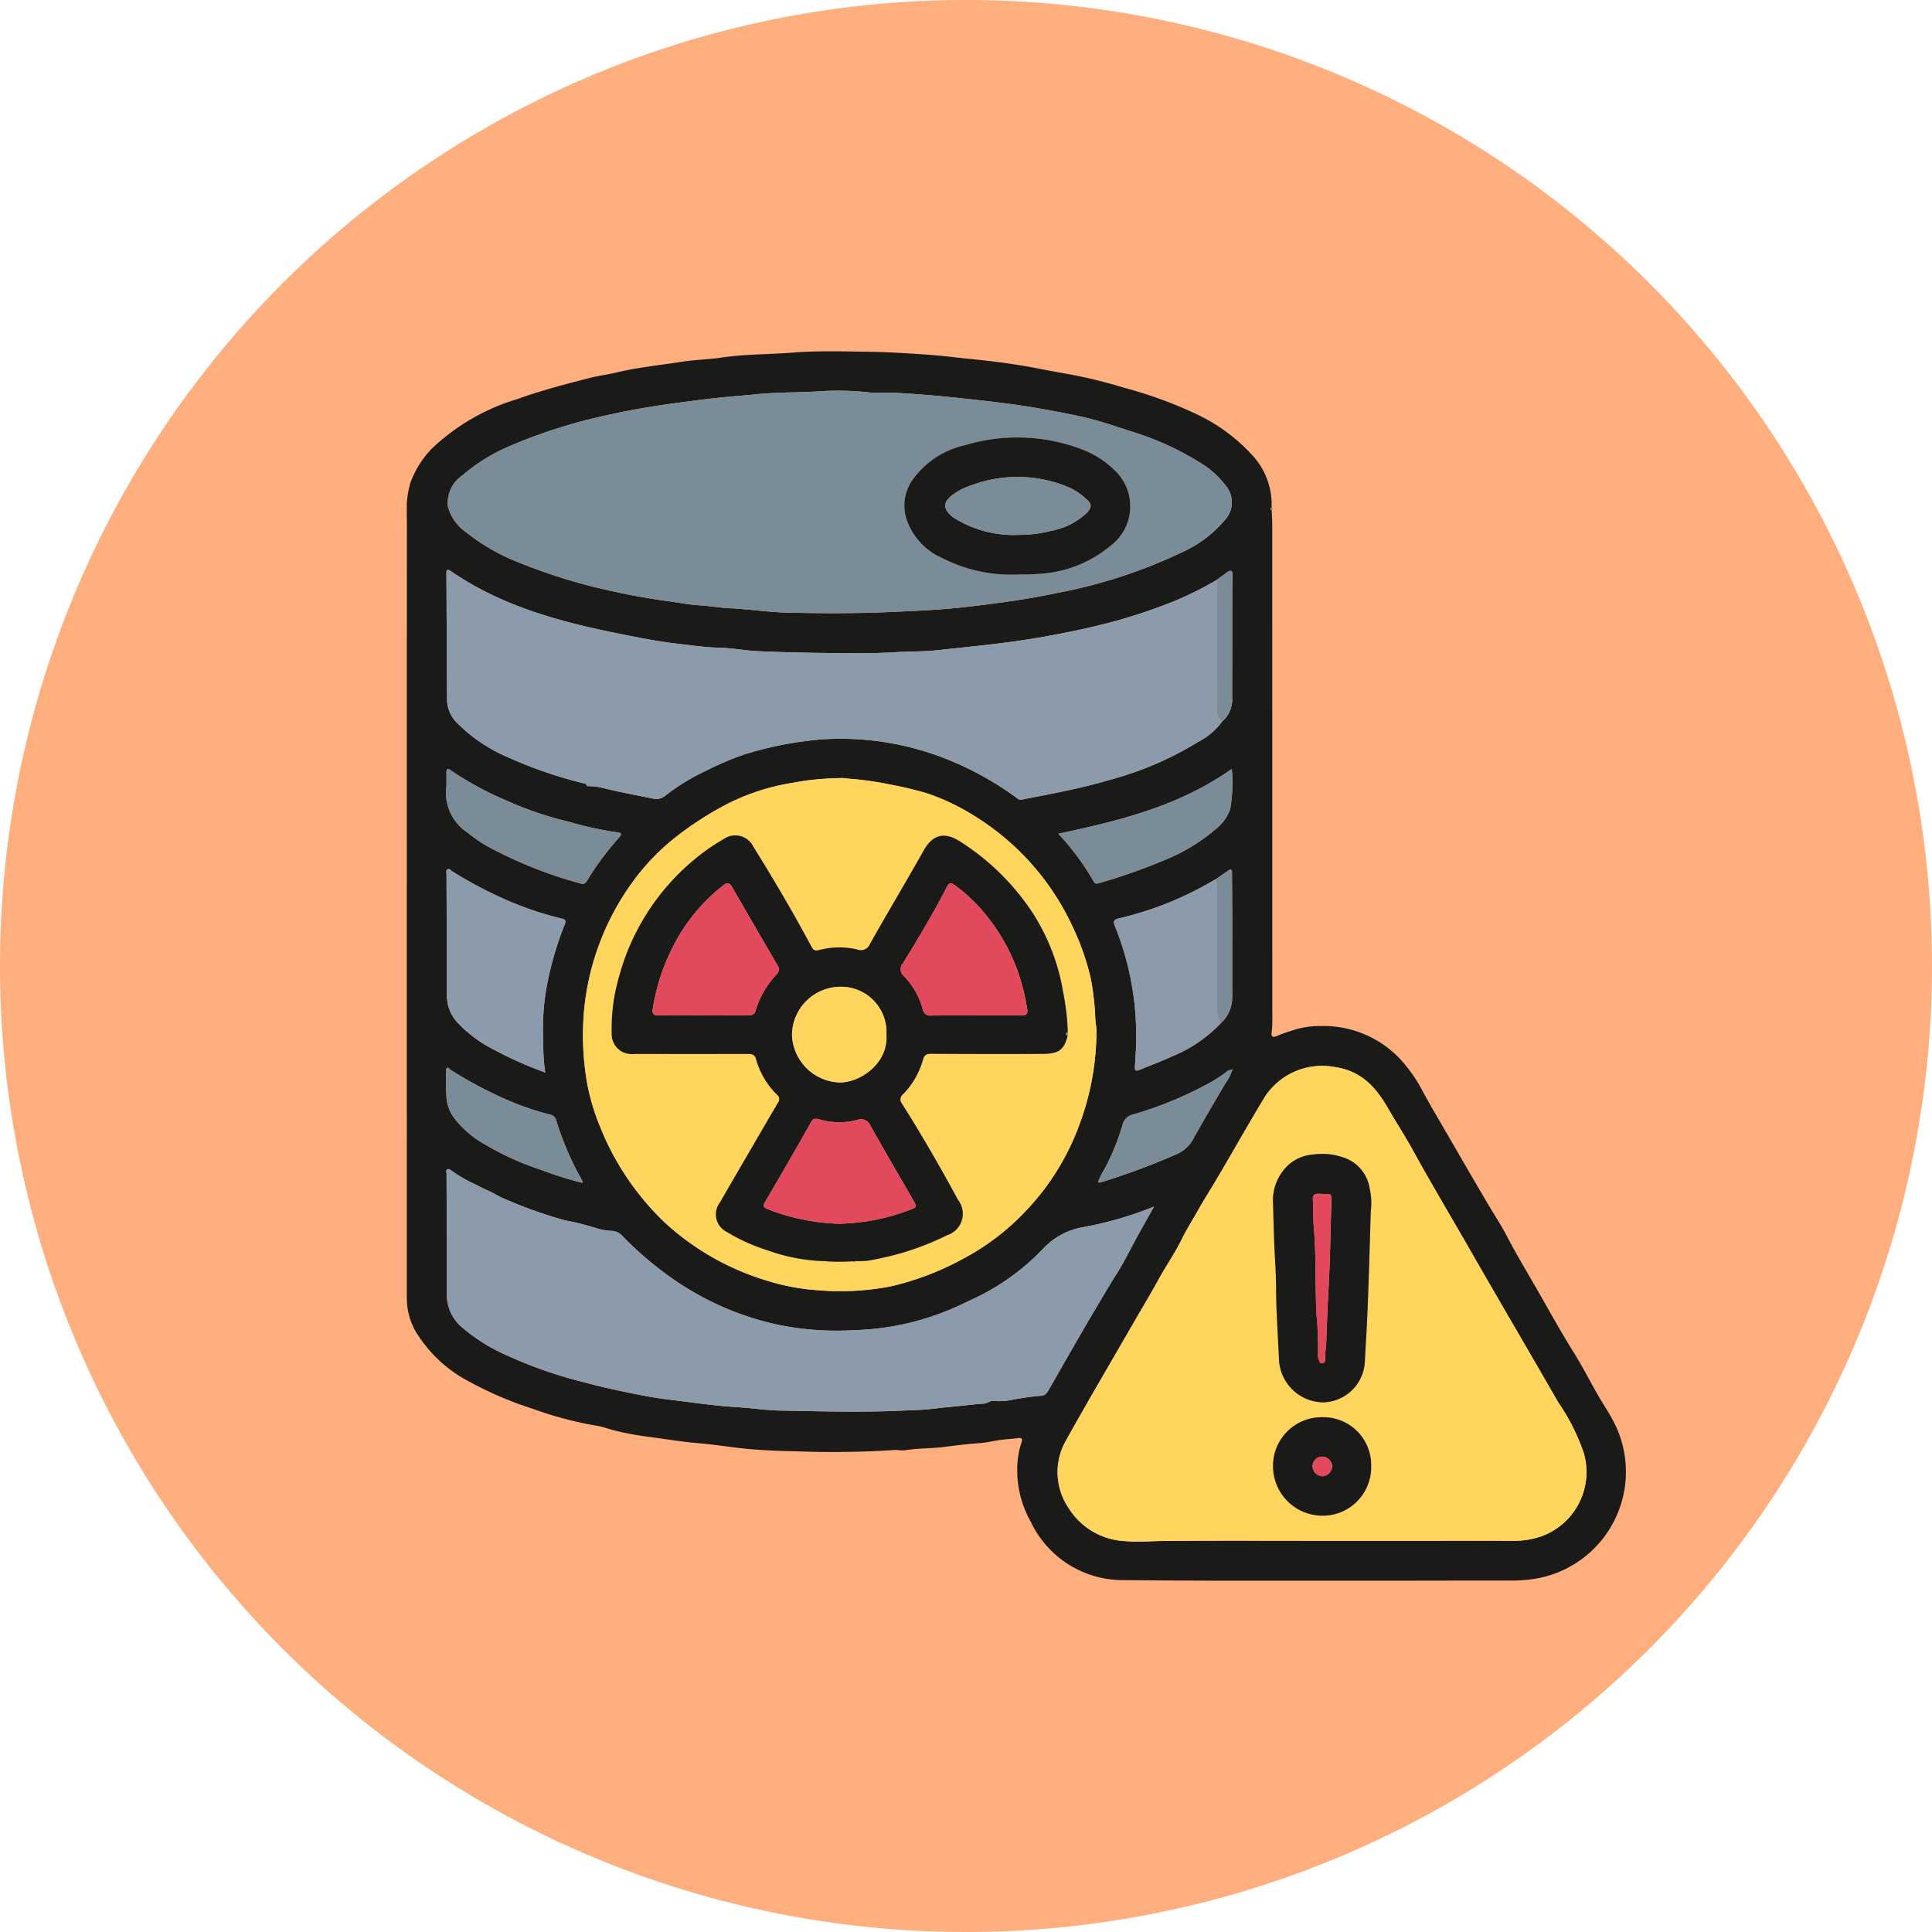 <svg xmlns="http://www.w3.org/2000/svg" xmlns:xlink="http://www.w3.org/1999/xlink" width="169" height="169" viewBox="0 0 169 169">
  <defs>
    <clipPath id="clip-path">
      <rect id="Rectángulo_377609" data-name="Rectángulo 377609" width="106.667" height="107.539" fill="none"/>
    </clipPath>
  </defs>
  <g id="Grupo_1073336" data-name="Grupo 1073336" transform="translate(-384.743 -2057.999)">
    <g id="Grupo_159182" data-name="Grupo 159182" transform="translate(384.743 2057.999)">
      <path id="Unión_12" data-name="Unión 12" d="M84.5,0A84.5,84.5,0,1,1,0,84.5,84.5,84.5,0,0,1,84.5,0Z" transform="translate(0 0)" fill="#ffae7e"/>
    </g>
    <g id="Grupo_1073344" data-name="Grupo 1073344" transform="translate(420.325 2088.729)">
      <g id="Grupo_1073343" data-name="Grupo 1073343" clip-path="url(#clip-path)">
        <path id="Trazado_821111" data-name="Trazado 821111" d="M75.657,13.888c.017.432.048.864.049,1.3q.006,21.51.005,43.02a8.834,8.834,0,0,1-.05,1.3c-.086.576.177.508.538.35.429-.188.877-.322,1.322-.468a7.431,7.431,0,0,1,2.42-.367,9.2,9.2,0,0,1,6.812,2.738,12.98,12.98,0,0,1,2.072,2.885c.724,1.344,1.507,2.656,2.273,3.977,1.153,1.99,2.3,3.981,3.473,5.962.541.918,1.137,1.817,1.625,2.751.873,1.672,1.848,3.288,2.783,4.919,1,1.748,1.975,3.516,3.044,5.229.791,1.267,1.474,2.6,2.217,3.9.4.692.852,1.353,1.227,2.057a9.481,9.481,0,0,1-7.172,13.987,13.209,13.209,0,0,1-1.771.1c-11.306,0-22.612.069-33.918-.039a8.9,8.9,0,0,1-8.024-5.109A9.167,9.167,0,0,1,53.4,97.9a7.471,7.471,0,0,1,.361-2.413c.095-.268.112-.472-.267-.424-.535.069-1.087.1-1.6.17-.583.082-1.173.23-1.773.273-1.068.076-2.134.209-3.193.342-1.1.137-2.206.094-3.3.278-.335.057-.673-.043-1.031-.014a82.056,82.056,0,0,1-8.4.112c-1.414-.031-2.837-.074-4.248-.2-1.487-.135-2.964-.39-4.453-.514s-2.931-.375-4.4-.564a24.931,24.931,0,0,1-2.971-.56c-.492-.125-.972-.317-1.467-.393a31.883,31.883,0,0,1-5.547-1.459,31.983,31.983,0,0,1-5.672-2.422A11.867,11.867,0,0,1,.781,85.745a5.858,5.858,0,0,1-.775-2.868Q0,48.851.01,14.826a9.26,9.26,0,0,1,.309-3.333A8.522,8.522,0,0,1,2.166,8.537a18.555,18.555,0,0,1,7.5-4.356c2.081-.75,4.226-1.31,6.37-1.857.756-.193,1.537-.286,2.3-.468C20.23,1.4,22.173,1.211,24.1.91,25.228.734,26.383.718,27.515.55,29.6.24,31.7.276,33.8.112c2.258-.177,4.515-.1,6.77-.068,1.488.021,2.982.115,4.469.214.976.065,1.955.157,2.931.269C49.1.657,50.241.754,51.372.9c1.226.153,2.452.332,3.67.57,1.073.21,2.155.4,3.232.6a43.314,43.314,0,0,1,4.413,1.1,37.978,37.978,0,0,1,6.54,2.394,15.7,15.7,0,0,1,4.79,3.584,6.336,6.336,0,0,1,1.631,4.533c-.149.077-.15.148.008.214M72.166,62.85a.834.834,0,0,0-.575.265,12.3,12.3,0,0,1-1.7,1.059,32.646,32.646,0,0,1-6.36,2.587,1.187,1.187,0,0,0-.919.915,21.082,21.082,0,0,1-1.544,3.8,7.026,7.026,0,0,0-.6,1.2c.078.017.137.051.178.037a61.366,61.366,0,0,0,6.794-2.525,3.046,3.046,0,0,0,1.392-1.354c.906-1.621,1.847-3.222,2.791-4.821a4.134,4.134,0,0,0,.579-1.132l.063-.054c-.011-.01-.029-.031-.032-.029a.6.6,0,0,0-.063.052m-.952-4.086a3.035,3.035,0,0,0,.987-2.251c0-2.358,0-4.716,0-7.075,0-1.26-.013-2.519-.016-3.779,0-.278-.041-.444-.354-.22-.35.251-.708.491-1.062.735-.314.177-.624.361-.941.532A29.11,29.11,0,0,1,62.315,49.6c-.474.105-.552.251-.355.718a25.411,25.411,0,0,1,1.847,9.461c.019.932-.058,1.867-.111,2.8-.02.351.09.408.4.279.95-.4,1.924-.745,2.854-1.184a12.2,12.2,0,0,0,4.267-2.908M37.351,37.355l-.016-.022-.016.023a22.881,22.881,0,0,0-3.53.389,19.393,19.393,0,0,0-5.875,1.914A28.7,28.7,0,0,0,23.1,42.841a19.783,19.783,0,0,0-3.376,3.622,22.724,22.724,0,0,0-4.221,11.225,24.333,24.333,0,0,0,.3,6.5,19.414,19.414,0,0,0,1.135,3.721,23.7,23.7,0,0,0,5.625,8.3,22.9,22.9,0,0,0,8.882,5.07,19.228,19.228,0,0,0,4.523.856,23.3,23.3,0,0,0,6.353-.336,24.834,24.834,0,0,0,6.489-2.5,20.961,20.961,0,0,0,5.451-4.224,21.648,21.648,0,0,0,4.583-7.456,23.509,23.509,0,0,0,1.482-8.128c0-.373-.08-.745-.1-1.12a23.417,23.417,0,0,0-.395-3.5,22.032,22.032,0,0,0-1.606-4.575,22.432,22.432,0,0,0-8.588-9.66,19.32,19.32,0,0,0-4.069-1.948,30.408,30.408,0,0,0-3.213-.774,27.292,27.292,0,0,0-3.6-.518h-.013l-.635-.063H38.1l-.748.027M70.884,19.976a28.563,28.563,0,0,1-4.945,2.337,47.232,47.232,0,0,1-5.818,1.755q-2.914.684-5.87,1.143c-2.588.406-5.192.642-7.792.93-1.257.139-2.517.1-3.774.181-1.931.121-3.873.086-5.809.068-2.042-.019-4.084-.068-6.123-.158-1.126-.05-2.246-.275-3.371-.3-1.278-.033-2.537-.221-3.8-.367-1.637-.19-3.26-.515-4.878-.838-5.236-1.043-10.355-2.412-14.835-5.489-.265-.182-.405-.194-.4.2.023,3.647.029,7.294.055,10.94a2.884,2.884,0,0,0,.8,2.052,14.054,14.054,0,0,0,4.5,3.072,38.939,38.939,0,0,0,6.831,2.334c.058.149.15.245.328.2a6.09,6.09,0,0,1,1.4.216c1.388.343,2.8.593,4.2.884a1.2,1.2,0,0,0,1-.241,17.755,17.755,0,0,1,3.481-2.148,27.237,27.237,0,0,1,3.462-1.484,31.524,31.524,0,0,1,6.72-1.314,24.991,24.991,0,0,1,10.513,1.543A27.569,27.569,0,0,1,53.4,39.1a.434.434,0,0,0,.382.119c.932-.191,1.868-.361,2.8-.552,1.626-.334,3.248-.684,4.84-1.163a29.063,29.063,0,0,0,7.811-3.341,6,6,0,0,0,2.078-1.763,2.575,2.575,0,0,0,.889-2.157q.007-4.678.007-9.355c0-.451.027-.9.029-1.351,0-.334-.148-.436-.438-.233-.308.217-.609.444-.914.667m19.7,84.074c1.992,0,3.985-.013,5.978.008a8.012,8.012,0,0,0,1.72-.139,5.974,5.974,0,0,0,4.682-7.517,18.059,18.059,0,0,0-2.249-4.47c-2.531-4.414-5.117-8.8-7.644-13.213-1.692-2.955-3.444-5.875-5.084-8.862-.681-1.241-1.463-2.439-2.174-3.671-1.057-1.833-2.339-3.242-4.638-3.575a5.982,5.982,0,0,0-6.128,2.63c-1.468,2.415-2.843,4.886-4.287,7.316-.528.89-1.093,1.771-1.594,2.666-.449.8-.952,1.585-1.359,2.419-.6,1.236-1.4,2.366-2.061,3.576-.7,1.284-1.459,2.533-2.189,3.8-1.965,3.408-3.959,6.8-5.879,10.231a5.584,5.584,0,0,0,.244,5.98,6.148,6.148,0,0,0,4.97,2.853c1.04.1,2.153,0,3.229-.014,4.549-.041,9.1-.017,13.648-.017H90.587M30.123,3.809c-.358,0-.716.065-1.069.092-1.894.144-3.773.389-5.655.645-1.993.272-3.97.607-5.928,1.051A46.225,46.225,0,0,0,8.813,8.372a15.728,15.728,0,0,0-3.945,2.481A2.9,2.9,0,0,0,3.6,13.564a3.916,3.916,0,0,0,1.524,2.212,17.541,17.541,0,0,0,4.6,2.667,49.321,49.321,0,0,0,8.487,2.591c1.642.373,3.308.639,4.976.873.8.111,1.594.266,2.4.312.917.053,1.819.22,2.74.262,1.685.078,3.364.349,5.049.382,2.984.06,5.97.077,8.958-.059,1.17-.053,2.348-.1,3.516-.174,1.037-.067,2.081-.15,3.118-.271,2.634-.308,5.26-.654,7.858-1.207a44.671,44.671,0,0,0,11-3.576,10.607,10.607,0,0,0,3.7-2.776,2.268,2.268,0,0,0,.06-3.111,7.856,7.856,0,0,0-2.222-1.965A25.467,25.467,0,0,0,63.4,7.014c-1.481-.475-2.958-.992-4.473-1.321-1.227-.266-2.47-.494-3.712-.712-2.231-.392-4.478-.632-6.73-.876-1.959-.212-3.916-.384-5.883-.479-.779-.038-1.564.044-2.333-.05a24.721,24.721,0,0,0-4.386-.062c-1.918.106-3.844.056-5.756.294m35.245,71a30.855,30.855,0,0,1-6.07,1.78,6.277,6.277,0,0,0-3.677,1.95A20.2,20.2,0,0,1,50.34,82.5c-.508.27-1.037.5-1.556.751a23.442,23.442,0,0,1-9.7,2.376,25.741,25.741,0,0,1-6.863-.526A25.823,25.823,0,0,1,23.9,81.565a29.7,29.7,0,0,1-5.054-4.193,1.3,1.3,0,0,0-.881-.43,5.215,5.215,0,0,1-1.468-.262,22.43,22.43,0,0,0-2.661-.662,40.448,40.448,0,0,1-5.5-1.97c-.407-.187-.8-.446-1.19-.613-.521-.222-1.014-.51-1.531-.737a12.5,12.5,0,0,1-1.707-1.029c-.11-.071-.195-.17-.33-.122-.2.07-.1.247-.1.372.009,3.521.037,7.042.029,10.563a3.7,3.7,0,0,0,1.2,2.791,15.588,15.588,0,0,0,4.032,2.549,37.952,37.952,0,0,0,6.711,2.345c1.2.331,2.423.611,3.646.864s2.467.5,3.714.653c2.042.246,4.077.558,6.134.681,1.253.076,2.5.272,3.753.294,3.4.06,6.807.164,10.211.019.762-.033,1.536-.05,2.287-.1.794-.054,1.6-.177,2.406-.247.959-.085,1.914-.218,2.874-.279.328-.021.608-.307.87-.238a5.3,5.3,0,0,0,1.561-.087,24.54,24.54,0,0,1,2.484-.357.711.711,0,0,0,.674-.374c.564-.959,1.106-1.93,1.662-2.894.805-1.4,1.6-2.8,2.427-4.186.644-1.079,1.27-2.168,1.947-3.229.517-.809.967-1.7,1.429-2.562.572-1.068,1.172-2.119,1.833-3.31M12.11,63.086a16.149,16.149,0,0,1-.168-2.7,20.422,20.422,0,0,1,.261-4.608,28.534,28.534,0,0,1,1.612-5.646c.136-.314.069-.433-.274-.512A29.753,29.753,0,0,1,8.453,47.88,37.339,37.339,0,0,1,3.993,45.5c-.134-.08-.246-.271-.417-.193s-.1.291-.1.441c.009,3.518.035,7.036.032,10.554a3.484,3.484,0,0,0,.961,2.45,11.32,11.32,0,0,0,3.118,2.316,33.1,33.1,0,0,0,4.519,2.015M3.473,38.035A4.153,4.153,0,0,0,5.28,42.072a13.854,13.854,0,0,0,1.687,1.18,38.321,38.321,0,0,0,8.229,3.3.412.412,0,0,0,.544-.2c.209-.338.416-.676.638-1.005A26.115,26.115,0,0,1,18.5,42.608c.144-.162.461-.475-.03-.52a29.63,29.63,0,0,1-4.243-.922A30.281,30.281,0,0,1,8.75,39.311a27.773,27.773,0,0,1-4.893-2.652c-.327-.237-.4-.082-.387.239.012.379,0,.758,0,1.137M56.99,42.2A22.245,22.245,0,0,1,60.1,46.4c.134.248.333.153.52.1a49.611,49.611,0,0,0,5.773-2.042,15.932,15.932,0,0,0,4.378-2.671,3.765,3.765,0,0,0,1.254-1.738,13.041,13.041,0,0,0,.141-3.519C67.584,39.78,62.354,41.064,56.99,42.2M15.365,72.738a.767.767,0,0,0-.019-.193,26.422,26.422,0,0,1-2.285-5.3.634.634,0,0,0-.481-.461A24.956,24.956,0,0,1,9.11,65.624,35.92,35.92,0,0,1,3.8,62.836c-.084-.053-.119-.2-.257-.151-.166.063-.078.2-.09.314a15.413,15.413,0,0,0,.01,2.029A3.476,3.476,0,0,0,4.094,67,8.638,8.638,0,0,0,6.8,69.355a24.611,24.611,0,0,0,4.868,2.217,32.244,32.244,0,0,0,3.694,1.166" transform="translate(0 0)" fill="#1a1a19"/>
        <path id="Trazado_821112" data-name="Trazado 821112" d="M173.8,31.652c-.158-.066-.157-.138-.007-.214.109.068.127.139.007.214" transform="translate(-98.14 -17.765)" fill="#798c97"/>
        <path id="Trazado_821113" data-name="Trazado 821113" d="M164.545,185.295H153.729c-4.549,0-9.1-.024-13.648.018-1.076.01-2.19.109-3.23.014a6.148,6.148,0,0,1-4.969-2.854,5.584,5.584,0,0,1-.244-5.98c1.92-3.432,3.914-6.824,5.879-10.231.73-1.267,1.492-2.516,2.189-3.8.658-1.21,1.459-2.34,2.062-3.576.407-.834.909-1.618,1.359-2.42.5-.894,1.065-1.776,1.594-2.665,1.444-2.43,2.818-4.9,4.287-7.316a5.981,5.981,0,0,1,6.128-2.631c2.3.333,3.581,1.742,4.638,3.575.711,1.232,1.492,2.43,2.174,3.671,1.64,2.986,3.392,5.907,5.084,8.862,2.528,4.415,5.113,8.8,7.644,13.213a18.04,18.04,0,0,1,2.249,4.47,5.974,5.974,0,0,1-4.681,7.517,8.017,8.017,0,0,1-1.72.139c-1.992-.02-3.985-.008-5.978-.008m-6.257-28.9a5.659,5.659,0,0,0-.1-1.878,3.381,3.381,0,0,0-2.015-2.646,5.641,5.641,0,0,0-2.906-.369,3.629,3.629,0,0,0-2.158.882,4.229,4.229,0,0,0-1.377,3.475c.048,1.792.09,3.583.2,5.374.08,1.272.047,2.55.1,3.827.064,1.5.15,3,.222,4.5a3.924,3.924,0,0,0,3.86,3.627,3.739,3.739,0,0,0,3.642-3.491c.068-1.343.157-2.684.217-4.027.136-3.057.208-6.116.309-9.277m-8.554,22.347a4.327,4.327,0,0,0,4.228,4.358,4.239,4.239,0,0,0,4.357-4.334,4.184,4.184,0,0,0-4.338-4.279,4.245,4.245,0,0,0-4.246,4.255" transform="translate(-73.958 -81.245)" fill="#ffd65d"/>
        <path id="Trazado_821114" data-name="Trazado 821114" d="M34.749,8.288c1.911-.239,3.837-.188,5.756-.294a24.716,24.716,0,0,1,4.385.062c.769.095,1.554.013,2.333.05,1.967.1,3.924.267,5.883.479,2.251.244,4.5.484,6.73.876,1.241.218,2.485.445,3.712.712,1.515.329,2.992.846,4.473,1.321A25.475,25.475,0,0,1,73.987,14.2a7.854,7.854,0,0,1,2.221,1.965,2.268,2.268,0,0,1-.06,3.111,10.609,10.609,0,0,1-3.7,2.776,44.668,44.668,0,0,1-11,3.576c-2.6.553-5.224.9-7.858,1.207-1.038.121-2.082.2-3.118.271-1.167.076-2.345.121-3.515.174-2.988.136-5.973.119-8.958.059-1.684-.033-3.363-.3-5.049-.382-.92-.043-1.822-.21-2.739-.262-.8-.046-1.6-.2-2.4-.312-1.669-.234-3.334-.5-4.976-.873a49.309,49.309,0,0,1-8.487-2.591,17.534,17.534,0,0,1-4.6-2.667,3.919,3.919,0,0,1-1.524-2.212,2.9,2.9,0,0,1,1.271-2.712,15.72,15.72,0,0,1,3.945-2.481A46.187,46.187,0,0,1,22.1,10.076c1.958-.445,3.935-.78,5.929-1.052,1.882-.257,3.761-.5,5.655-.645.352-.027.71-.089,1.069-.092M58.2,24a19.254,19.254,0,0,0,2.319-.1,10.635,10.635,0,0,0,5.653-2.4,4.321,4.321,0,0,0,.251-6.719,7.969,7.969,0,0,0-2.738-1.717A15.8,15.8,0,0,0,53.437,12.7a7.647,7.647,0,0,0-4.6,3.068,3.9,3.9,0,0,0-.518,3.343,5.674,5.674,0,0,0,3.15,3.459A13.226,13.226,0,0,0,58.2,24" transform="translate(-4.625 -4.479)" fill="#798c97"/>
        <path id="Trazado_821115" data-name="Trazado 821115" d="M20.162,62.67a38.928,38.928,0,0,1-6.831-2.334,14.044,14.044,0,0,1-4.5-3.072,2.885,2.885,0,0,1-.8-2.052c-.026-3.647-.032-7.294-.055-10.94,0-.4.137-.387.4-.2,4.48,3.078,9.6,4.447,14.835,5.489,1.618.322,3.242.647,4.878.838,1.259.147,2.518.335,3.8.367,1.126.028,2.245.254,3.372.3q3.059.135,6.123.159c1.937.018,3.879.053,5.809-.068,1.257-.079,2.517-.041,3.774-.18,2.6-.288,5.2-.525,7.792-.93,1.974-.31,3.928-.687,5.87-1.143a47.165,47.165,0,0,0,5.818-1.756,28.56,28.56,0,0,0,4.945-2.337c0,3.766.005,7.532-.011,11.3a1.19,1.19,0,0,0,.437,1.132A5.992,5.992,0,0,1,73.74,59a29.069,29.069,0,0,1-7.811,3.341c-1.592.479-3.214.829-4.84,1.163-.932.191-1.868.361-2.8.552a.435.435,0,0,1-.382-.12,27.583,27.583,0,0,0-6.631-3.61,24.989,24.989,0,0,0-10.513-1.543,31.493,31.493,0,0,0-6.72,1.313,27.212,27.212,0,0,0-3.462,1.484A17.774,17.774,0,0,0,27.1,63.728a1.2,1.2,0,0,1-1,.241c-1.4-.291-2.812-.541-4.2-.884a6.091,6.091,0,0,0-1.405-.216c-.024-.2-.171-.211-.328-.2" transform="translate(-4.508 -24.832)" fill="#8b9bac"/>
        <path id="Trazado_821116" data-name="Trazado 821116" d="M58.79,85.89a27.355,27.355,0,0,1,3.6.518,30.49,30.49,0,0,1,3.213.774A19.288,19.288,0,0,1,69.67,89.13a22.429,22.429,0,0,1,8.588,9.66,22,22,0,0,1,1.606,4.574,23.426,23.426,0,0,1,.4,3.5c.02.374.1.747.1,1.12a23.494,23.494,0,0,1-1.482,8.128,21.639,21.639,0,0,1-4.583,7.456,20.946,20.946,0,0,1-5.451,4.224,24.848,24.848,0,0,1-6.489,2.5,23.316,23.316,0,0,1-6.353.336,19.243,19.243,0,0,1-4.523-.856A22.922,22.922,0,0,1,42.6,124.7a23.708,23.708,0,0,1-5.625-8.3,19.378,19.378,0,0,1-1.134-3.721,24.319,24.319,0,0,1-.3-6.5,22.719,22.719,0,0,1,4.222-11.224,19.8,19.8,0,0,1,3.376-3.623,28.686,28.686,0,0,1,4.81-3.182,19.366,19.366,0,0,1,5.875-1.915,22.876,22.876,0,0,1,3.529-.389l.016.022.017-.022.747-.026.006.029.008-.029.635.063h.013m.531,42.192a7.288,7.288,0,0,0,1.029-.035,24.576,24.576,0,0,0,6.946-2.233,1.97,1.97,0,0,0,.949-3.092c-1.544-2.857-3.165-5.668-4.9-8.412a.569.569,0,0,1,.1-.832,7.029,7.029,0,0,0,1.731-3c.125-.457.327-.535.738-.534,3.258.016,6.517.028,9.775.008,1.315-.009,1.82-.312,2.141-1.561a.459.459,0,0,0,.013-.341,20.725,20.725,0,0,0-.407-3.5,18.271,18.271,0,0,0-2.658-6.912,21.15,21.15,0,0,0-6.305-6.224c-1.417-.92-2.433-.673-3.253.786-1.537,2.736-3.157,5.427-4.692,8.165a.847.847,0,0,1-1.1.463,6.836,6.836,0,0,0-3.347.053c-.423.1-.525-.051-.672-.326-1.585-2.96-3.282-5.854-5.059-8.7a1.765,1.765,0,0,0-2.632-.669,17.176,17.176,0,0,0-2.239,1.526,20.1,20.1,0,0,0-6.9,10.537,16.211,16.211,0,0,0-.63,4.976,1.746,1.746,0,0,0,1.016,1.6,2.091,2.091,0,0,0,1.052.139q4.918.01,9.835,0c.334,0,.6.035.709.42a7.075,7.075,0,0,0,1.828,3.131.488.488,0,0,1,.114.7c-.81,1.365-1.6,2.74-2.4,4.113-.889,1.528-1.784,3.053-2.66,4.589a1.715,1.715,0,0,0,.56,2.61,16.242,16.242,0,0,0,3.606,1.626,15.915,15.915,0,0,0,4.992.942l.006.029.008-.028a16.479,16.479,0,0,0,2.39.009.228.228,0,0,0,.311-.018" transform="translate(-20.031 -48.498)" fill="#ffd65d"/>
        <path id="Trazado_821117" data-name="Trazado 821117" d="M69.855,167.751c-.661,1.19-1.262,2.242-1.833,3.309-.462.863-.912,1.753-1.429,2.562-.677,1.061-1.3,2.15-1.947,3.229-.826,1.385-1.622,2.788-2.427,4.186-.555.964-1.1,1.935-1.662,2.893a.71.71,0,0,1-.674.374,24.546,24.546,0,0,0-2.484.358,5.282,5.282,0,0,1-1.561.087c-.261-.068-.541.218-.87.239-.96.061-1.915.194-2.874.279-.8.071-1.611.194-2.406.248-.752.051-1.525.068-2.288.1-3.4.145-6.808.042-10.211-.019-1.253-.022-2.5-.219-3.753-.294-2.057-.124-4.092-.435-6.134-.681-1.247-.15-2.483-.4-3.714-.653s-2.443-.533-3.646-.864a37.951,37.951,0,0,1-6.711-2.345A15.588,15.588,0,0,1,9.2,178.211,3.7,3.7,0,0,1,8,175.42c.007-3.521-.02-7.042-.029-10.563,0-.126-.1-.3.1-.372.135-.048.221.051.33.122a12.45,12.45,0,0,0,1.707,1.028c.518.227,1.01.515,1.531.737.39.167.784.426,1.19.612a40.391,40.391,0,0,0,5.5,1.971,22.51,22.51,0,0,1,2.661.662,5.184,5.184,0,0,0,1.468.262,1.3,1.3,0,0,1,.881.43,29.739,29.739,0,0,0,5.054,4.193,24.625,24.625,0,0,0,15.188,4.06,23.442,23.442,0,0,0,9.7-2.376c.519-.25,1.048-.481,1.555-.751a20.192,20.192,0,0,0,5.281-3.956,6.28,6.28,0,0,1,3.677-1.95,30.853,30.853,0,0,0,6.07-1.78" transform="translate(-4.487 -92.939)" fill="#8b9bac"/>
        <path id="Trazado_821118" data-name="Trazado 821118" d="M16.606,121.93a33.076,33.076,0,0,1-4.519-2.016A11.3,11.3,0,0,1,8.969,117.6a3.482,3.482,0,0,1-.961-2.45c0-3.518-.023-7.036-.032-10.554,0-.15-.083-.359.1-.441s.283.112.417.193a37.306,37.306,0,0,0,4.46,2.376,29.745,29.745,0,0,0,5.09,1.744c.342.079.409.2.273.512a28.529,28.529,0,0,0-1.612,5.646,20.375,20.375,0,0,0-.261,4.608,16.152,16.152,0,0,0,.167,2.7" transform="translate(-4.496 -58.844)" fill="#8b9bac"/>
        <path id="Trazado_821119" data-name="Trazado 821119" d="M151.581,118.755a12.2,12.2,0,0,1-4.267,2.908c-.931.438-1.9.786-2.854,1.184-.307.129-.417.072-.4-.279.054-.932.131-1.867.112-2.8a25.411,25.411,0,0,0-1.847-9.461c-.2-.466-.118-.612.355-.718A29.107,29.107,0,0,0,150.2,106.7c.317-.171.628-.354.941-.532a3.02,3.02,0,0,1,.114.9c-.005,3.441,0,6.882-.009,10.324a1.965,1.965,0,0,0,.337,1.362" transform="translate(-80.368 -59.991)" fill="#8b9bac"/>
        <path id="Trazado_821120" data-name="Trazado 821120" d="M7.915,85.512c0-.378.009-.758,0-1.137-.01-.321.06-.476.387-.239a27.758,27.758,0,0,0,4.893,2.652,30.26,30.26,0,0,0,5.482,1.857,29.742,29.742,0,0,0,4.242.921c.49.044.174.358.03.52A26.044,26.044,0,0,0,20.82,92.82c-.223.329-.43.668-.639,1.006a.411.411,0,0,1-.544.2,38.247,38.247,0,0,1-8.229-3.3,13.948,13.948,0,0,1-1.687-1.18,4.154,4.154,0,0,1-1.807-4.038" transform="translate(-4.442 -47.478)" fill="#798c97"/>
        <path id="Trazado_821121" data-name="Trazado 821121" d="M131.033,89.658c5.364-1.137,10.594-2.421,15.177-5.674a13.02,13.02,0,0,1-.141,3.518,3.763,3.763,0,0,1-1.253,1.738,15.929,15.929,0,0,1-4.378,2.672,49.83,49.83,0,0,1-5.773,2.042c-.187.057-.387.153-.52-.1a22.226,22.226,0,0,0-3.111-4.2" transform="translate(-74.043 -47.457)" fill="#798c97"/>
        <path id="Trazado_821122" data-name="Trazado 821122" d="M19.812,154.166A32.242,32.242,0,0,1,16.118,153a24.611,24.611,0,0,1-4.868-2.217,8.638,8.638,0,0,1-2.71-2.358,3.476,3.476,0,0,1-.628-1.968,15.413,15.413,0,0,1-.01-2.029c.012-.117-.076-.251.09-.314.138-.052.173.1.257.151a35.92,35.92,0,0,0,5.307,2.787,24.955,24.955,0,0,0,3.471,1.163.634.634,0,0,1,.481.461,26.422,26.422,0,0,0,2.285,5.3.767.767,0,0,1,.019.193" transform="translate(-4.447 -81.428)" fill="#798c97"/>
        <path id="Trazado_821123" data-name="Trazado 821123" d="M150.753,144.534a4.15,4.15,0,0,1-.58,1.132c-.944,1.6-1.885,3.2-2.79,4.82a3.054,3.054,0,0,1-1.392,1.354,61.4,61.4,0,0,1-6.794,2.525c-.041.014-.1-.02-.177-.037a7.026,7.026,0,0,1,.6-1.2,21.082,21.082,0,0,0,1.544-3.8,1.187,1.187,0,0,1,.919-.915,32.647,32.647,0,0,0,6.36-2.586,12.285,12.285,0,0,0,1.7-1.059.834.834,0,0,1,.575-.265Z" transform="translate(-78.555 -81.654)" fill="#798c97"/>
        <path id="Trazado_821124" data-name="Trazado 821124" d="M163.16,117.663a1.965,1.965,0,0,1-.337-1.362c.01-3.441,0-6.882.009-10.324a3.02,3.02,0,0,0-.114-.9c.354-.244.712-.484,1.062-.735.313-.225.354-.059.354.22,0,1.26.015,2.519.016,3.779,0,2.358-.007,4.716,0,7.075a3.037,3.037,0,0,1-.987,2.251" transform="translate(-91.948 -58.9)" fill="#798c97"/>
        <path id="Trazado_821125" data-name="Trazado 821125" d="M163.39,57.357a1.191,1.191,0,0,1-.437-1.132c.016-3.766.01-7.532.011-11.3.3-.223.605-.45.914-.667.29-.2.439-.1.438.233,0,.45-.028.9-.029,1.351q-.007,4.678-.007,9.355a2.577,2.577,0,0,1-.889,2.157" transform="translate(-92.08 -24.951)" fill="#798c97"/>
        <path id="Trazado_821126" data-name="Trazado 821126" d="M35.992,86.993c.157-.011.3,0,.328.2-.178.045-.269-.05-.328-.2" transform="translate(-20.338 -49.155)" fill="#798c97"/>
        <path id="Trazado_821127" data-name="Trazado 821127" d="M165.924,144.437a.6.6,0,0,1,.063-.053s.021.019.032.029l-.063.054-.032-.031" transform="translate(-93.759 -81.587)" fill="#798c97"/>
        <path id="Trazado_821128" data-name="Trazado 821128" d="M89.1,85.971h0" transform="translate(-50.34 -48.58)" fill="#798c97"/>
        <path id="Trazado_821129" data-name="Trazado 821129" d="M87.609,85.827l-.008.028-.006-.029h.014" transform="translate(-49.497 -48.498)" fill="#798c97"/>
        <path id="Trazado_821130" data-name="Trazado 821130" d="M85.834,85.858l-.017.022-.017-.021.017-.022Z" transform="translate(-48.484 -48.504)" fill="#798c97"/>
        <path id="Trazado_821131" data-name="Trazado 821131" d="M182.774,166.371c-.1,3.162-.174,6.221-.309,9.277-.059,1.343-.149,2.684-.217,4.027a3.74,3.74,0,0,1-3.642,3.491,3.924,3.924,0,0,1-3.86-3.627c-.071-1.5-.157-3-.222-4.5-.054-1.277-.021-2.555-.1-3.827-.114-1.791-.155-3.581-.2-5.374a4.231,4.231,0,0,1,1.377-3.476,3.632,3.632,0,0,1,2.158-.882,5.641,5.641,0,0,1,2.906.37,3.38,3.38,0,0,1,2.015,2.646,5.672,5.672,0,0,1,.1,1.878m-3.476-.11h.017v-.271c0-1.277.131-1-1.062-1.074-.443-.027-.586.169-.553.575.064.786.013,1.573.083,2.365.221,2.529.1,5.073.235,7.609a29.75,29.75,0,0,1,.124,3.61,1.208,1.208,0,0,0,.085.359c.042.16.08.336.3.307.2-.026.258-.178.251-.357-.023-.54.079-1.073.1-1.608.051-1.685.128-3.368.217-5.052.114-2.152.141-4.309.206-6.464" transform="translate(-98.444 -91.224)" fill="#1a1a19"/>
        <path id="Trazado_821132" data-name="Trazado 821132" d="M174.221,218.634a4.245,4.245,0,0,1,4.246-4.255,4.184,4.184,0,0,1,4.339,4.279,4.239,4.239,0,0,1-4.357,4.334,4.327,4.327,0,0,1-4.228-4.358m5.169.009a.883.883,0,0,0-.9-.814.83.83,0,0,0-.81.882.887.887,0,0,0,.886.83.913.913,0,0,0,.827-.9" transform="translate(-98.445 -121.139)" fill="#1a1a19"/>
        <path id="Trazado_821133" data-name="Trazado 821133" d="M110.13,29.315a13.224,13.224,0,0,1-6.73-1.431,5.673,5.673,0,0,1-3.15-3.459,3.894,3.894,0,0,1,.518-3.343,7.645,7.645,0,0,1,4.6-3.068,15.8,15.8,0,0,1,10.249.364,7.969,7.969,0,0,1,2.738,1.717,4.321,4.321,0,0,1-.251,6.719,10.635,10.635,0,0,1-5.653,2.4,19.254,19.254,0,0,1-2.319.1m-.124-3.46a11.033,11.033,0,0,0,2.9-.352,6.157,6.157,0,0,0,3.148-1.594c.42-.447.435-.755-.028-1.154a5.624,5.624,0,0,0-1.472-1.019,11.53,11.53,0,0,0-8.619-.217,5.592,5.592,0,0,0-1.777.942c-.6.509-.724,1.022-.049,1.654a2.676,2.676,0,0,0,.338.267,9.794,9.794,0,0,0,5.559,1.475" transform="translate(-56.553 -9.795)" fill="#1a1a19"/>
        <path id="Trazado_821134" data-name="Trazado 821134" d="M81.081,114.928c-.321,1.25-.826,1.553-2.141,1.561-3.258.02-6.517.008-9.775-.007-.411,0-.613.076-.738.533a7.033,7.033,0,0,1-1.731,3,.57.57,0,0,0-.1.832c1.736,2.744,3.356,5.555,4.9,8.411a1.97,1.97,0,0,1-.949,3.092A24.576,24.576,0,0,1,63.6,134.58a7.345,7.345,0,0,1-1.028.035l-.311.018a16.41,16.41,0,0,1-2.39-.009h-.015a15.915,15.915,0,0,1-4.992-.942,16.223,16.223,0,0,1-3.606-1.626,1.715,1.715,0,0,1-.56-2.61c.876-1.535,1.771-3.06,2.66-4.589.8-1.373,1.592-2.747,2.4-4.113a.488.488,0,0,0-.114-.7,7.074,7.074,0,0,1-1.828-3.132c-.109-.385-.375-.42-.709-.419q-4.918.009-9.835,0a2.1,2.1,0,0,1-1.052-.139,1.746,1.746,0,0,1-1.016-1.6,16.21,16.21,0,0,1,.63-4.976,20.1,20.1,0,0,1,6.9-10.537,17.091,17.091,0,0,1,2.239-1.526,1.765,1.765,0,0,1,2.632.669c1.777,2.848,3.474,5.743,5.059,8.7.147.275.25.43.672.326a6.836,6.836,0,0,1,3.347-.053.847.847,0,0,0,1.1-.463c1.535-2.737,3.155-5.428,4.692-8.165.82-1.459,1.836-1.706,3.253-.786a21.156,21.156,0,0,1,6.305,6.224,18.269,18.269,0,0,1,2.658,6.912,20.726,20.726,0,0,1,.407,3.5c-.226.105-.216.22-.013.343m-7.968-1.8v-.005c1.212,0,2.425-.007,3.637,0,.849.006.889-.032.743-.88-.006-.036-.021-.07-.027-.1a16.712,16.712,0,0,0-3.485-7.749,14.342,14.342,0,0,0-2.831-2.7c-.238-.169-.419-.211-.594.127-1.194,2.306-2.507,4.546-3.884,6.748a.8.8,0,0,0,.1,1.138,6.574,6.574,0,0,1,1.638,2.885.66.66,0,0,0,.744.547c1.32-.02,2.641-.007,3.962-.007M61.119,131.346a18.281,18.281,0,0,0,6.184-1.224c.579-.221.612-.242.3-.794-1.256-2.192-2.543-4.366-3.774-6.572a.889.889,0,0,0-1.151-.488A6.275,6.275,0,0,1,59.3,122.2c-.355-.1-.509,0-.681.3-.891,1.589-1.806,3.165-2.717,4.743-.424.735-.856,1.465-1.287,2.2-.168.285-.173.468.2.615a18.6,18.6,0,0,0,6.306,1.29M49.141,113.112v.01c1.321,0,2.642-.005,3.963,0,.318,0,.582-.06.679-.4a7.969,7.969,0,0,1,1.855-3.2.6.6,0,0,0,.069-.785q-1.99-3.41-3.965-6.829c-.221-.384-.423-.455-.8-.147a15.8,15.8,0,0,0-4.136,4.882,18.446,18.446,0,0,0-2.006,5.84c-.069.462.023.647.541.633,1.266-.035,2.533-.011,3.8-.011m16.092,1.694a3.967,3.967,0,0,0-3.977-4.184,4.26,4.26,0,0,0-4.281,4.163,4.313,4.313,0,0,0,4.152,4.205c1.836.019,4.281-1.687,4.105-4.184" transform="translate(-23.277 -55.031)" fill="#1a1a19"/>
        <path id="Trazado_821135" data-name="Trazado 821135" d="M132.7,137.27c-.2-.122-.213-.237.013-.342a.461.461,0,0,1-.013.342" transform="translate(-74.9 -77.374)" fill="#798c97"/>
        <path id="Trazado_821136" data-name="Trazado 821136" d="M89.624,183l.311-.018a.229.229,0,0,1-.311.018" transform="translate(-50.644 -103.396)" fill="#798c97"/>
        <path id="Trazado_821137" data-name="Trazado 821137" d="M84.1,183h.015l-.009.028Z" transform="translate(-47.52 -103.406)" fill="#798c97"/>
        <path id="Trazado_821138" data-name="Trazado 821138" d="M183.818,170.778c-.065,2.155-.092,4.311-.206,6.464-.089,1.684-.167,3.367-.217,5.052-.016.535-.118,1.068-.1,1.608.007.178-.05.331-.251.357-.222.029-.261-.147-.3-.307a1.208,1.208,0,0,1-.085-.359,29.75,29.75,0,0,0-.124-3.61c-.132-2.536-.014-5.08-.235-7.609-.069-.792-.019-1.578-.083-2.365-.033-.407.11-.6.553-.575,1.193.074,1.061-.2,1.062,1.074v.271h-.017" transform="translate(-102.964 -95.74)" fill="#e2495d"/>
        <path id="Trazado_821139" data-name="Trazado 821139" d="M183.883,223.125a.913.913,0,0,1-.827.9.887.887,0,0,1-.886-.83.83.83,0,0,1,.81-.882.883.883,0,0,1,.9.814" transform="translate(-102.939 -125.621)" fill="#e2495d"/>
        <path id="Trazado_821140" data-name="Trazado 821140" d="M114.646,30.341a9.794,9.794,0,0,1-5.559-1.475,2.676,2.676,0,0,1-.338-.267c-.675-.632-.548-1.145.049-1.654A5.592,5.592,0,0,1,110.574,26a11.53,11.53,0,0,1,8.619.217,5.624,5.624,0,0,1,1.472,1.019c.464.4.448.708.028,1.154a6.157,6.157,0,0,1-3.148,1.594,11.033,11.033,0,0,1-2.9.352" transform="translate(-61.194 -14.28)" fill="#798c97"/>
        <path id="Trazado_821141" data-name="Trazado 821141" d="M105.964,118.556c-1.321,0-2.642-.012-3.962.007a.661.661,0,0,1-.744-.547,6.57,6.57,0,0,0-1.638-2.885.8.8,0,0,1-.1-1.138c1.377-2.2,2.69-4.442,3.884-6.748.175-.338.355-.3.594-.127a14.341,14.341,0,0,1,2.831,2.7,16.712,16.712,0,0,1,3.484,7.749c.007.035.022.069.028.1.146.849.106.886-.743.88-1.212-.008-2.425,0-3.637,0v.005" transform="translate(-56.128 -60.457)" fill="#e2495d"/>
        <path id="Trazado_821142" data-name="Trazado 821142" d="M78.412,163.533a18.624,18.624,0,0,1-6.306-1.29c-.373-.147-.369-.33-.2-.615.431-.73.863-1.461,1.287-2.2.911-1.578,1.826-3.154,2.717-4.743.172-.306.326-.4.681-.3a6.275,6.275,0,0,0,3.376.068.889.889,0,0,1,1.151.488c1.231,2.206,2.518,4.381,3.774,6.573.316.551.283.573-.3.794a18.281,18.281,0,0,1-6.184,1.224" transform="translate(-40.57 -87.218)" fill="#e2495d"/>
        <path id="Trazado_821143" data-name="Trazado 821143" d="M53.8,118.553c-1.267,0-2.534-.023-3.8.011-.518.014-.611-.171-.541-.633a18.448,18.448,0,0,1,2.006-5.841,15.8,15.8,0,0,1,4.136-4.882c.376-.307.578-.237.8.147q1.973,3.42,3.965,6.829a.6.6,0,0,1-.069.785,7.972,7.972,0,0,0-1.855,3.2c-.1.337-.361.4-.679.4-1.321-.009-2.642,0-3.963,0v-.01" transform="translate(-27.937 -60.472)" fill="#e2495d"/>
        <path id="Trazado_821144" data-name="Trazado 821144" d="M85.736,132c.176,2.5-2.269,4.2-4.105,4.184a4.313,4.313,0,0,1-4.152-4.205,4.26,4.26,0,0,1,4.281-4.163A3.967,3.967,0,0,1,85.736,132" transform="translate(-43.781 -72.224)" fill="#ffd65d"/>
      </g>
    </g>
  </g>
</svg>
